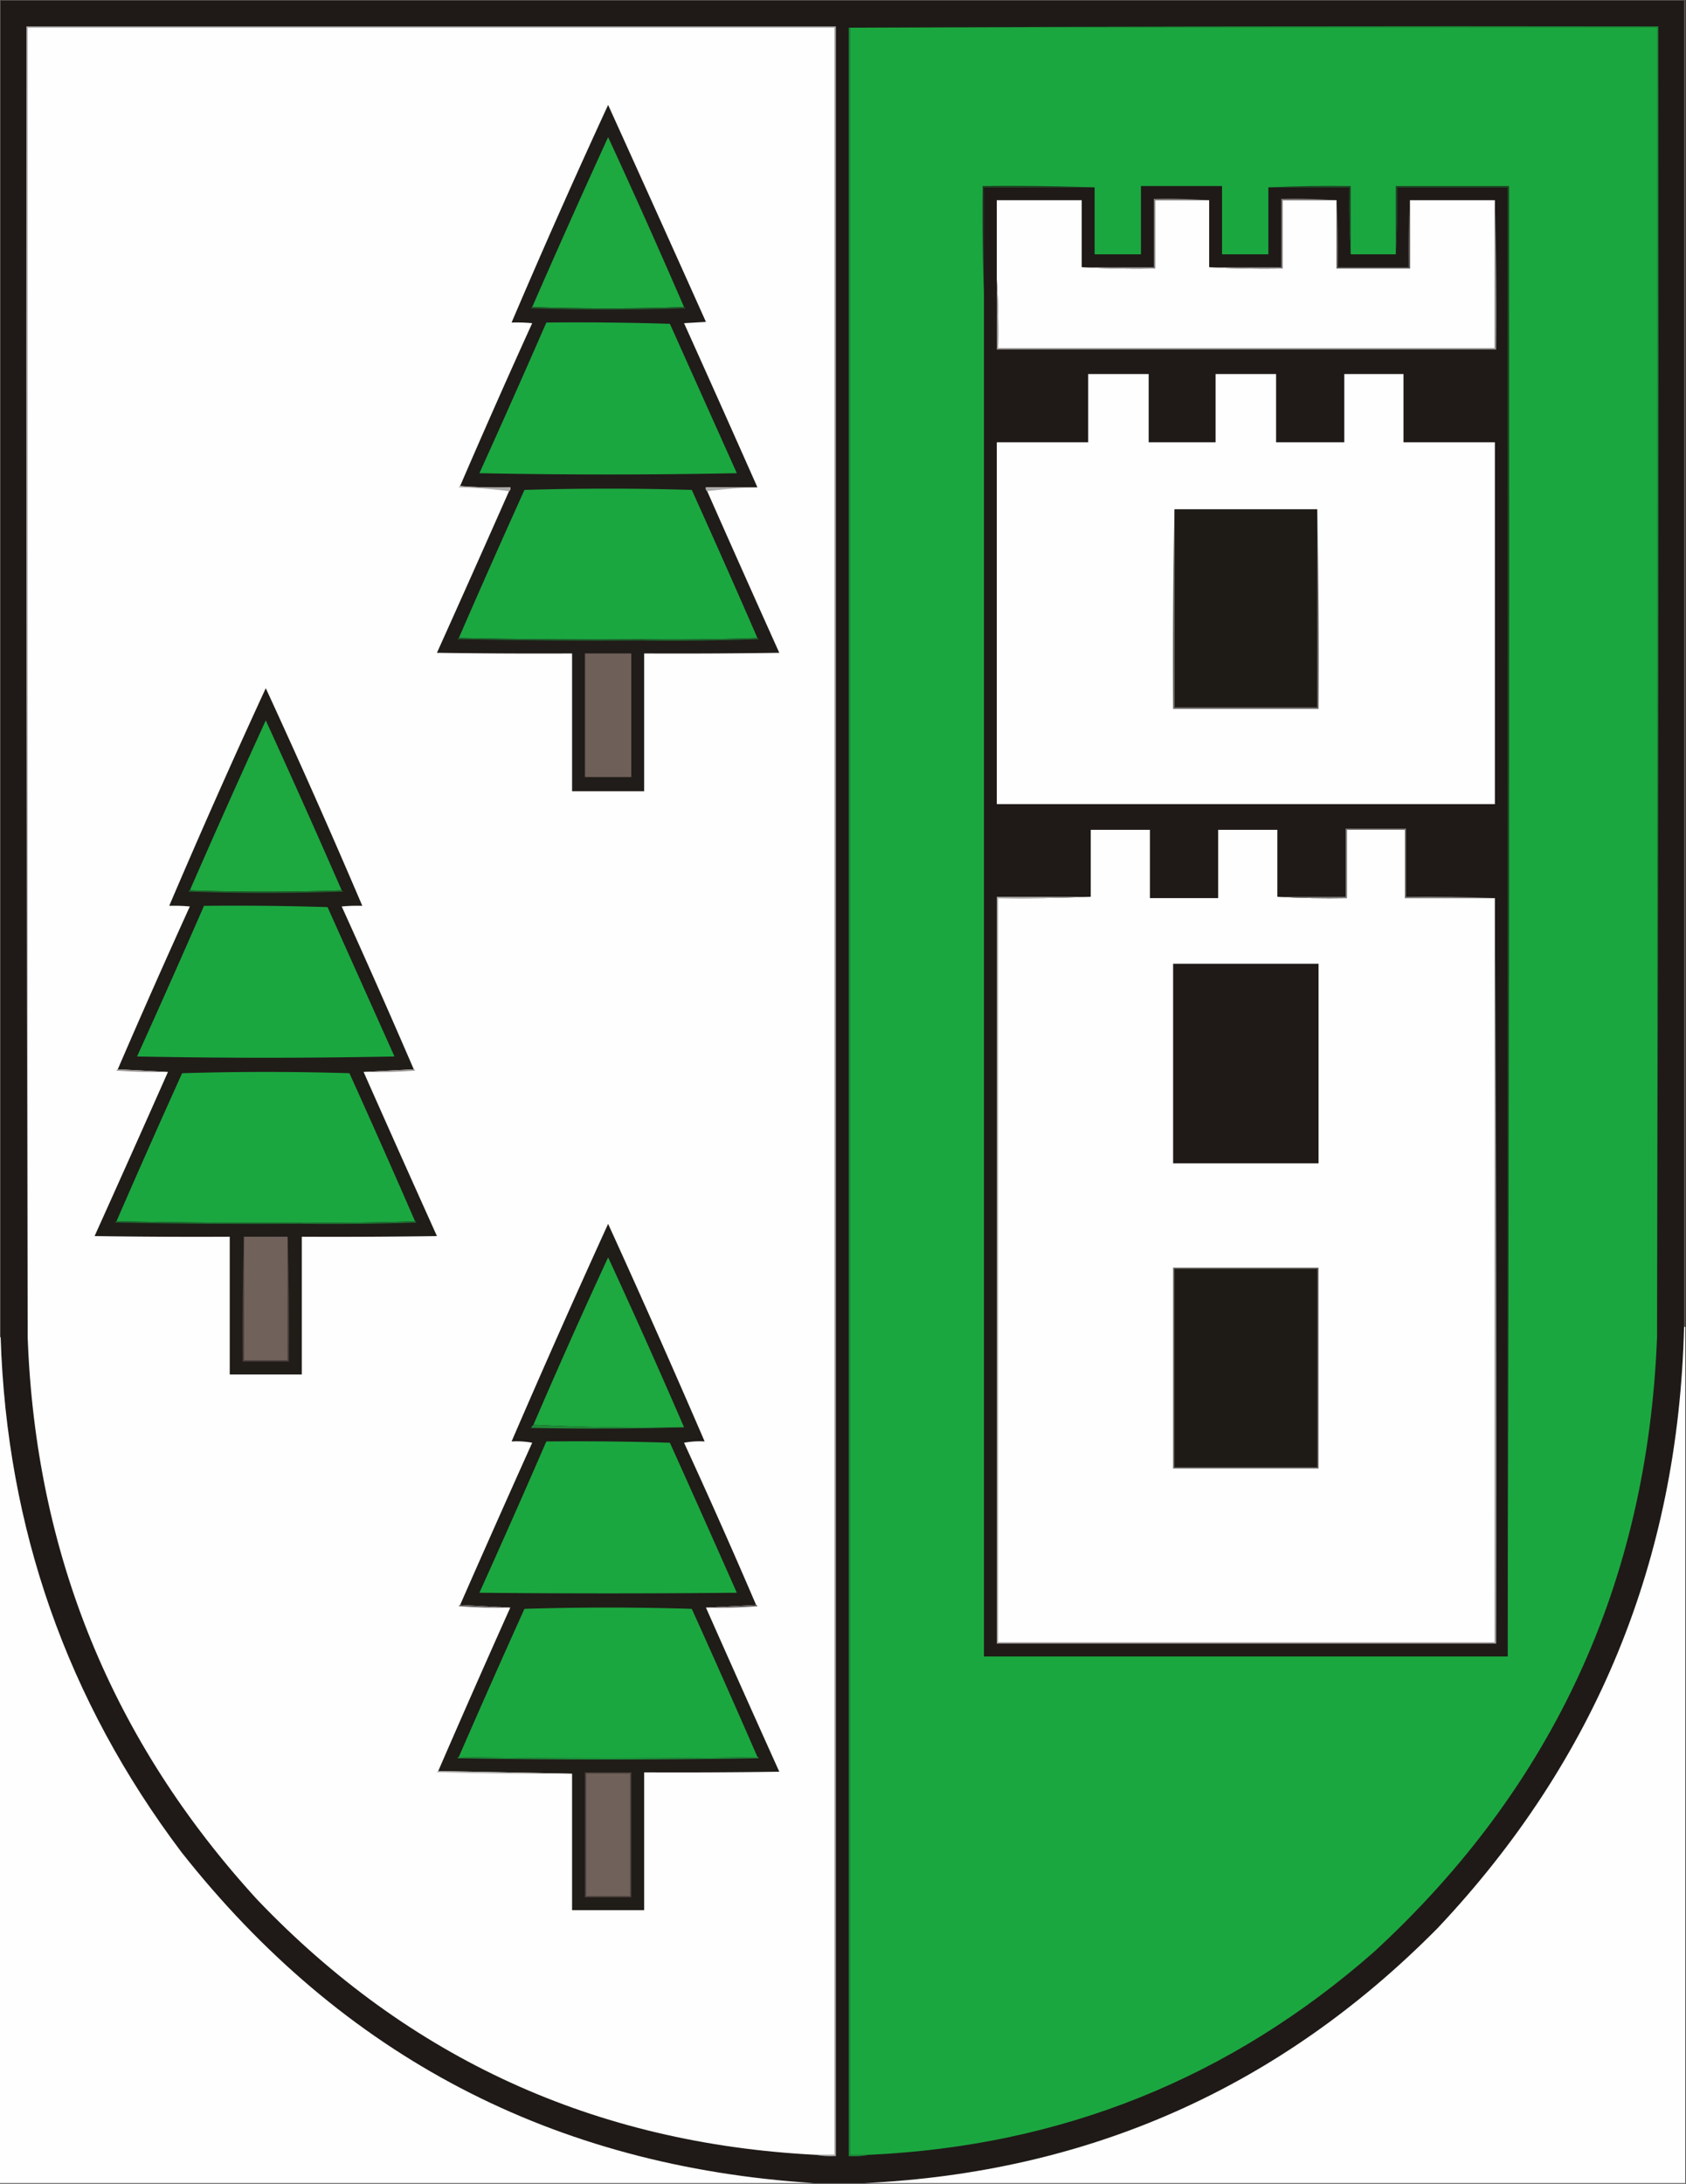 <svg xmlns="http://www.w3.org/2000/svg" width="1310" height="1696" style="shape-rendering:geometricPrecision;text-rendering:geometricPrecision;image-rendering:optimizeQuality;fill-rule:evenodd;clip-rule:evenodd"><rect width="100%" height="100%" fill="#333333" stroke="none"/><path style="opacity:1" fill="#1f1a17" d="M1308.5 1030.5c-4.4 180.71-68.24 336.38-191.5 467-122.375 123.75-270.875 189.75-445.5 198h-39c-202.593-12.87-366.426-98.53-491.5-257C52.016 1320.4 5.183 1187.07.5 1038.5V.5h1308v1030z"/><path style="opacity:1" fill="#595553" d="M-.5-.5h1310v1031h-1V.5H.5v1038h-1V-.5z"/><path style="opacity:1" fill="#acaaa9" d="M633.5 1673.5h15V21.5h-627v1017c-1-339.166-1.333-678.5-1-1018h629v1654c-5.526.32-10.86-.01-16-1z"/><path style="opacity:1" fill="#fefefe" d="M633.5 1673.5c-171.161-8.73-315.661-74.73-433.5-198-112.89-123.21-172.39-268.88-178.5-437V21.5h627v1652h-15z"/><path style="opacity:1" fill="#1b9039" d="M659.5 21.5h1v1652h15c-5.14.99-10.474 1.32-16 1V21.5z"/><path style="opacity:1" fill="#1ba740" d="M660.5 21.5h627v1017c-7.36 190.18-80.69 349.35-220 477.5-111.807 98.13-242.473 150.63-392 157.5h-15V21.5z"/><path style="opacity:1" fill="#1b8837" d="M659.5 21.5c209.499-1 419.17-1.333 629-1 .33 339.5 0 678.834-1 1018V21.5h-628z"/><path style="opacity:1" fill="#201c19" d="M588.5 378.5h-40c-.237 1.291.096 2.291 1 3a20872.225 20872.225 0 0 0 56 125.5 5509.9 5509.9 0 0 1-105 .5v107h-56v-107a5509.9 5509.9 0 0 1-105-.5 20872.225 20872.225 0 0 0 56-125.5c.904-.709 1.237-1.709 1-3a380.934 380.934 0 0 1-39-1 7104.926 7104.926 0 0 1 56-126.5 128.507 128.507 0 0 0-16-.5 6354.66 6354.66 0 0 1 75-169 38538.445 38538.445 0 0 1 76 168.5l-17 1a21652.587 21652.587 0 0 1 57 127.5z"/><path style="opacity:1" fill="#1ea840" d="M531.5 238.5a1741.435 1741.435 0 0 1-118 0 8298.656 8298.656 0 0 1 59-132 5840.044 5840.044 0 0 1 59 132z"/><path style="opacity:1" fill="#1d4423" d="M985.5 145.5c21.16-.997 42.49-1.331 64-1v53c-1-17.159-1.33-34.492-1-52h-63z"/><path style="opacity:1" fill="#1d4021" d="M1171.5 1286.5v-1141h-86c.33 17.508 0 34.841-1 52v-53h88c.33 380.834 0 761.5-1 1142z"/><path style="opacity:1" fill="#1d3c20" d="M850.5 145.5h-86v82a1723.12 1723.12 0 0 1-1-83c29.171-.331 58.171.002 87 1z"/><path style="opacity:1" fill="#1f1a17" d="M985.5 145.5h63c-.33 17.508 0 34.841 1 52h35c1-17.159 1.33-34.492 1-52h86v1141h-407v-1141h86v52h36v-53h63v53h36v-52z"/><path style="opacity:1" fill="#fefefe" d="M840.5 207.5a813 813 0 0 0 57 1v-53h42v52a813 813 0 0 0 57 1v-53h42v53h57v-53h66v115h-386a702.728 702.728 0 0 0-1-53v-62h66v52z"/><path style="opacity:1" fill="#8b8887" d="M939.5 155.5h-42v53a813 813 0 0 1-57-1h56v-53c14.51-.329 28.843.004 43 1z"/><path style="opacity:1" fill="#858281" d="M1038.5 155.5h-42v53a813 813 0 0 1-57-1h56v-53c14.51-.329 28.84.004 43 1z"/><path style="opacity:1" fill="#625e5c" d="M1038.5 155.5c1 17.159 1.33 34.492 1 52h55c-.33-17.508 0-34.841 1-52v53h-57v-53z"/><path style="opacity:1" fill="#1e5828" d="M413.5 238.5a1741.435 1741.435 0 0 0 118 0c.543.06.876.393 1 1-40 1.333-80 1.333-120 0 .124-.607.457-.94 1-1z"/><path style="opacity:1" fill="#1ba740" d="M424.5 250.5c32.007-.333 64.007 0 96 1l52 116a5001.75 5001.75 0 0 1-200 0 9083.224 9083.224 0 0 0 52-117z"/><path style="opacity:1" fill="#9a9796" d="M1161.5 155.5c1 38.496 1.33 77.163 1 116h-388v-54a702.728 702.728 0 0 1 1 53h386v-115z"/><path style="opacity:1" fill="#fefefe" d="M845.5 290.5h47v53h52v-53h47v53h53v-53h46v53h71v281h-387v-281h71v-53z"/><path style="opacity:1" fill="#acaaa9" d="M357.5 377.5a380.934 380.934 0 0 0 39 1c.237 1.291-.096 2.291-1 3-12.641-1.656-25.641-2.656-39-3 .124-.607.457-.94 1-1zM588.5 378.5a378.962 378.962 0 0 0-39 3c-.904-.709-1.237-1.709-1-3h40z"/><path style="opacity:1" fill="#1ba740" d="M588.5 495.5a1937.243 1937.243 0 0 1-88 1c-48.17.332-96.17-.001-144-1a8749.199 8749.199 0 0 1 51-115 2113.528 2113.528 0 0 1 130 0 8749.199 8749.199 0 0 1 51 115z"/><path style="opacity:1" fill="#1d5d2a" d="M356.5 495.5c47.83.999 95.83 1.332 144 1v1c-48.338.333-96.671 0-145-1 .124-.607.457-.94 1-1z"/><path style="opacity:1" fill="#1c672d" d="M588.5 495.5c.543.06.876.393 1 1a1981.12 1981.12 0 0 1-89 1v-1c29.505.331 58.838-.002 88-1z"/><path style="opacity:1" fill="#6e6059" d="M454.5 507.5h36v96h-36v-96z"/><path style="opacity:1" fill="#201c18" d="m321.5 830.5-39 2a21652.587 21652.587 0 0 0 57 127.5 5509.9 5509.9 0 0 1-105 .5v107h-56v-107a5509.9 5509.9 0 0 1-105-.5 21639.429 21639.429 0 0 0 57-127.5l-39-2a7104.926 7104.926 0 0 1 56-126.5 128.507 128.507 0 0 0-16-.5 6354.66 6354.66 0 0 1 75-169 6354.66 6354.66 0 0 1 75 169 128.507 128.507 0 0 0-16 .5 7104.926 7104.926 0 0 1 56 126.5z"/><path style="opacity:1" fill="#615d5b" d="M912.5 395.5v154h111v-154c1 51.497 1.33 103.164 1 155h-113a6007.518 6007.518 0 0 1 1-155z"/><path style="opacity:1" fill="#1e1a16" d="M912.5 395.5h111v154h-111v-154z"/><path style="opacity:1" fill="#1ea840" d="M265.5 691.5a1741.435 1741.435 0 0 1-118 0 8298.656 8298.656 0 0 1 59-132 8298.656 8298.656 0 0 1 59 132z"/><path style="opacity:1" fill="#fefefe" d="M992.5 696.5c17.83.997 35.83 1.33 54 1v-53h45v53h70v578h-386v-578c24.172.331 48.172-.002 72-1v-52h46v53h53v-53h46v52z"/><path style="opacity:1" fill="#1e622b" d="M147.5 691.5a1741.435 1741.435 0 0 0 118 0c.543.06.876.393 1 1-40 1.333-80 1.333-120 0 .124-.607.457-.94 1-1z"/><path style="opacity:1" fill="#7c7978" d="M1161.5 697.5h-70v-53h-45v53c-18.17.33-36.17-.003-54-1h53v-53h47v53c23.17-.331 46.17.002 69 1z"/><path style="opacity:1" fill="#adabaa" d="M847.5 696.5a1296.178 1296.178 0 0 1-72 1v578h386v-578c1 192.833 1.33 385.83 1 579h-388v-580h73z"/><path style="opacity:1" fill="#1ba740" d="M158.5 703.5c32.007-.333 64.007 0 96 1l52 116a5001.75 5001.75 0 0 1-200 0 9083.224 9083.224 0 0 0 52-117z"/><path style="opacity:1" fill="#1f1a17" d="M911.5 748.5h113v155h-113v-155z"/><path style="opacity:1" fill="#9c9998" d="m91.5 830.5 39 2a400.778 400.778 0 0 1-40-1c.124-.607.457-.94 1-1zM321.5 830.5c.543.06.876.393 1 1a400.778 400.778 0 0 1-40 1l39-2z"/><path style="opacity:1" fill="#1ba740" d="M322.5 948.5a1937.243 1937.243 0 0 1-88 1c-48.17.332-96.17-.001-144-1a8749.199 8749.199 0 0 1 51-115 2113.528 2113.528 0 0 1 130 0 8749.199 8749.199 0 0 1 51 115z"/><path style="opacity:1" fill="#1c682e" d="M90.5 948.5c47.83.999 95.83 1.332 144 1v1c-48.338.333-96.671 0-145-1 .124-.607.457-.94 1-1z"/><path style="opacity:1" fill="#1c7130" d="M322.5 948.5c.543.06.876.393 1 1a1981.12 1981.12 0 0 1-89 1v-1c29.505.331 58.838-.002 88-1z"/><path style="opacity:1" fill="#201c18" d="M587.5 1246.5c-13 .67-26 1.33-39 2 18.857 42.55 37.857 85.05 57 127.5-34.998.5-69.998.67-105 .5v107h-56v-106c-34.667-.67-69.333-1.33-104-2 18.392-42.45 37.059-84.78 56-127-13-.67-26-1.33-39-2 18.467-42.06 37.134-84.06 56-126a65.02 65.02 0 0 0-16-1 9049.4 9049.4 0 0 1 75-169 9049.4 9049.4 0 0 1 75 169 65.02 65.02 0 0 0-16 1 5295.506 5295.506 0 0 1 56 126z"/><path style="opacity:1" fill="#483e39" d="M189.5 960.5v96h34v-96c.998 32.162 1.332 64.5 1 97h-36c-.332-32.5.002-64.838 1-97z"/><path style="opacity:1" fill="#70615a" d="M189.5 960.5h34v96h-34v-96z"/><path style="opacity:1" fill="#1ea840" d="M531.5 1108.5c-39.348.66-78.348-.01-117-2a5313.778 5313.778 0 0 1 58-130 5820.142 5820.142 0 0 1 59 132z"/><path style="opacity:1" fill="#666361" d="M911.5 984.5h113v156h-113v-156z"/><path style="opacity:1" fill="#1e1a16" d="M912.5 985.5h111v154h-111v-154z"/><path style="opacity:1" fill="#fefefe" d="M1308.5 1030.5h1v665h-638c174.625-8.25 323.125-74.25 445.5-198 123.26-130.62 187.1-286.29 191.5-467zM-.5 1038.5h1c4.683 148.57 51.516 281.9 140.5 400 125.074 158.47 288.907 244.13 491.5 257H-.5v-657z"/><path style="opacity:1" fill="#1e8a37" d="M414.5 1106.5c38.652 1.99 77.652 2.66 117 2-38.929 1.16-78.595 1.33-119 .5.566-.99 1.233-1.83 2-2.5z"/><path style="opacity:1" fill="#1ba740" d="M424.5 1119.5c32.007-.33 64.007 0 96 1 17.479 38.79 34.812 77.62 52 116.5a9950.5 9950.5 0 0 1-200 0 8750.303 8750.303 0 0 0 52-117.5z"/><path style="opacity:1" fill="#5f5c5a" d="M357.5 1246.5c13 .67 26 1.33 39 2-13.35.33-26.683 0-40-1 .124-.61.457-.94 1-1z"/><path style="opacity:1" fill="#5e5b59" d="M587.5 1246.5c.543.06.876.39 1 1a401.38 401.38 0 0 1-40 1c13-.67 26-1.33 39-2z"/><path style="opacity:1" fill="#1ba740" d="M588.5 1364.5a6745.36 6745.36 0 0 1-232 0 8766.882 8766.882 0 0 1 51-115c43.333-1.33 86.667-1.33 130 0a8766.882 8766.882 0 0 1 51 115z"/><path style="opacity:1" fill="#1b963b" d="M356.5 1364.5a6745.36 6745.36 0 0 0 232 0c.543.06.876.39 1 1-78 1.33-156 1.33-234 0 .124-.61.457-.94 1-1z"/><path style="opacity:1" fill="#bbbab9" d="M340.5 1375.5c34.667.67 69.333 1.33 104 2-35.006.33-70.006 0-105-1 .124-.61.457-.94 1-1z"/><path style="opacity:1" fill="#4d433d" d="M454.5 1376.5h36v97h-36v-97z"/><path style="opacity:1" fill="#70625a" d="M455.5 1377.5h34v95h-34v-95z"/></svg>